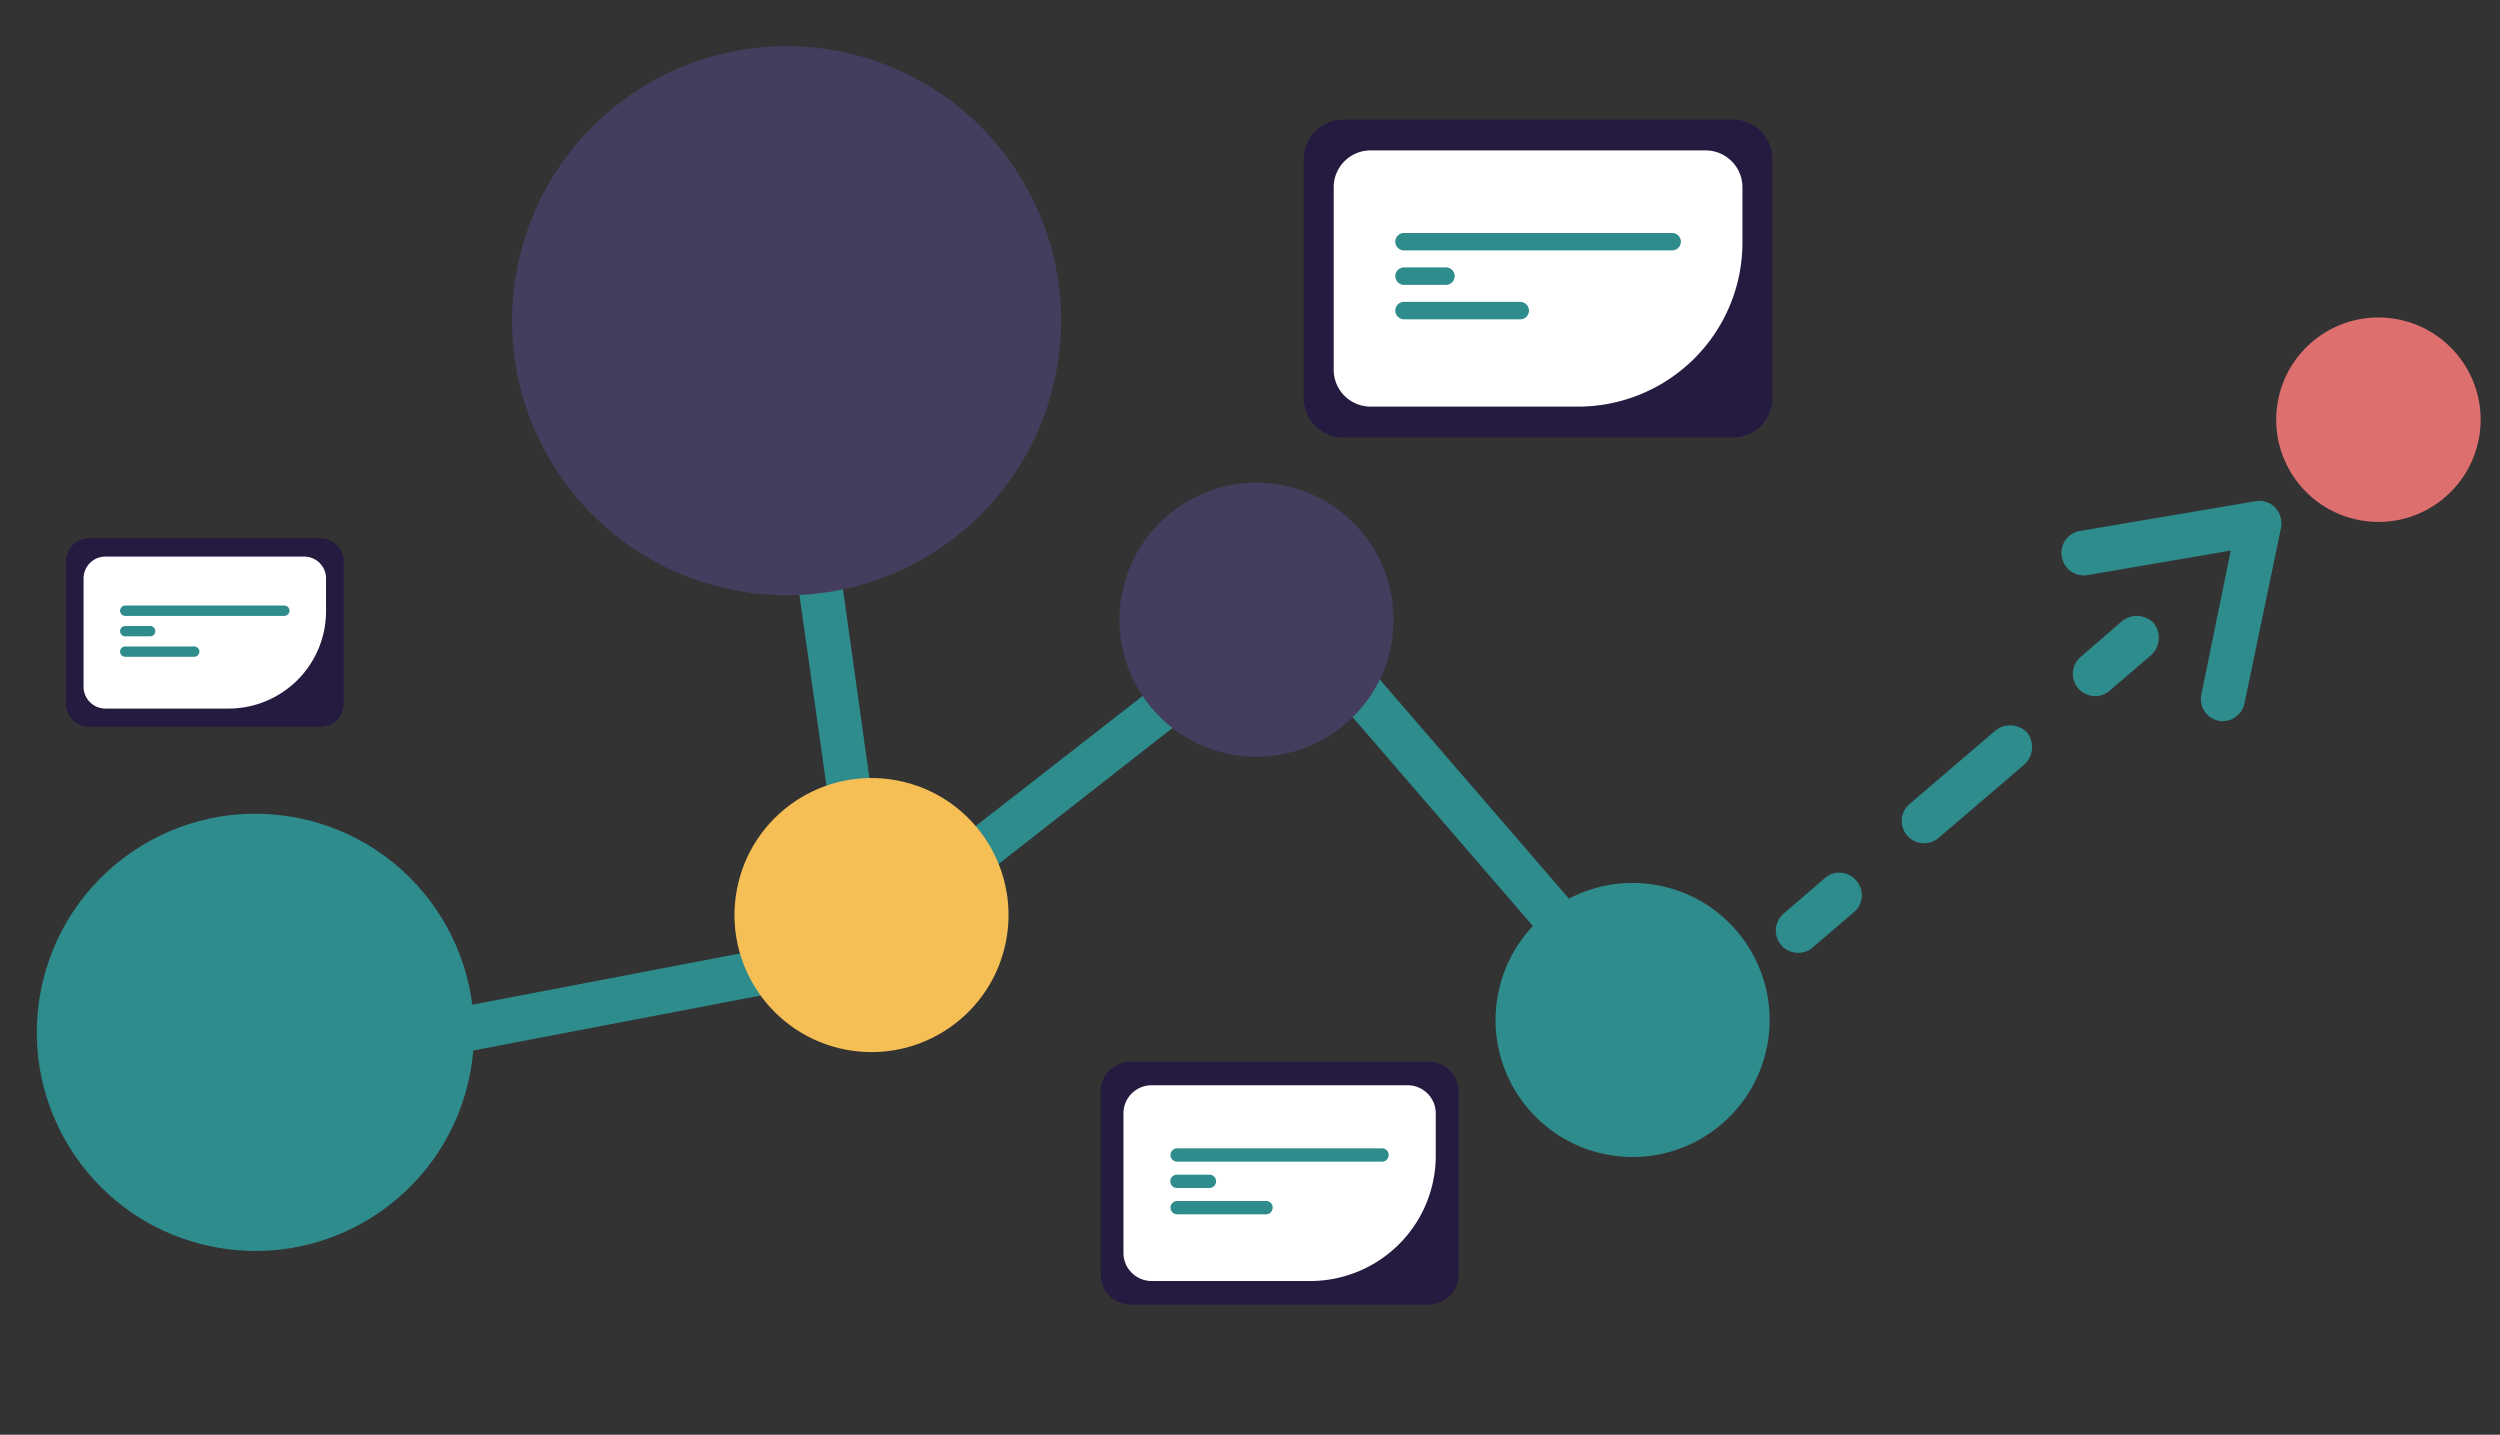 <svg xmlns="http://www.w3.org/2000/svg" fill="none" viewBox="0 0 406 233">
  <rect x="0" y="0" width="406" height="233" fill="#333333" stroke="none"/>
  <path d="M282.118 155.202a18.482 18.482 0 00-23.098-4.37l-36.778-42.613a18.561 18.561 0 001.669-9.267 18.533 18.533 0 00-3.093-8.886 18.469 18.469 0 00-7.056-6.21 18.433 18.433 0 00-9.193-1.93 18.465 18.465 0 00-8.956 2.853 18.528 18.528 0 00-6.402 6.895 18.558 18.558 0 00-2.194 9.156 18.53 18.53 0 002.582 9.05l-32.603 25.413a18.175 18.175 0 00-12.381-6.26 18.453 18.453 0 00-10.52 2.214 18.522 18.522 0 00-7.516 7.706 18.569 18.569 0 00-1.968 10.591 18.52 18.52 0 004.245 9.891 18.262 18.262 0 0010.55 6.228l1.887.357a18.482 18.482 0 007.19-.774 18.541 18.541 0 0010.886-9.117 18.592 18.592 0 002.038-6.954 17.978 17.978 0 00-.919-7.54l33.909-26.537a18.637 18.637 0 007.575 3.353c2.691.518 5.464.428 8.117-.263a18.445 18.445 0 007.221-3.732 2.36 2.36 0 00.335-.328l35.818 41.491a18.589 18.589 0 00-3.438 16.292 18.521 18.521 0 0010.98 12.485 18.493 18.493 0 0016.559-1.374 18.59 18.59 0 008.805-14.125 18.434 18.434 0 00-4.251-13.695zm-131.861.837a11.142 11.142 0 01-8.307 2.582 11.234 11.234 0 01-8.924-5.775 11.295 11.295 0 01-.144-10.649 11.29 11.29 0 013.629-4.116 11.242 11.242 0 0110.563-1.171 11.247 11.247 0 014.433 3.222c.372.458.711.941 1.016 1.446.11.441.312.853.593 1.21a10.952 10.952 0 01.982 5.553 11.152 11.152 0 01-3.841 7.698zm62.478-46.954a11.192 11.192 0 01-14.222.13 11.234 11.234 0 01-3.942-6.452 11.275 11.275 0 011.036-7.498 11.24 11.24 0 015.545-5.144 11.194 11.194 0 0113.654 3.977 11.25 11.25 0 011.921 7.318 11.218 11.218 0 01-3.963 7.517l-.029.152zm62.484 66.675a11.248 11.248 0 01-12.432 1.399 11.255 11.255 0 01-4.68-4.569 11.302 11.302 0 011.072-12.491 11.268 11.268 0 015.39-3.709 11.231 11.231 0 0112.013 3.485 11.3 11.3 0 01-1.363 15.885z" fill="#2E8C8D"/>
  <path d="M56.483 189.392a18.485 18.485 0 0015.324-17.826l55.288-10.57a18.559 18.559 0 0016.437 7.835 18.44 18.44 0 0015.168-10.01 18.46 18.46 0 002.004-9.183 18.516 18.516 0 00-2.775-8.99 18.56 18.56 0 00-6.835-6.475 18.53 18.53 0 00-9.129-2.285l-5.728-40.939c4.725-.9 8.897-3.63 11.609-7.597a18.458 18.458 0 003.338-10.22 18.526 18.526 0 00-2.921-10.36 18.561 18.561 0 00-8.191-6.996 18.522 18.522 0 00-10.69-1.264 18.261 18.261 0 00-10.665 6.027l-1.252 1.457a18.507 18.507 0 00-3.084 13.849 18.585 18.585 0 007.627 11.99 17.977 17.977 0 006.991 2.97l6.048 42.633a18.638 18.638 0 00-6.689 4.887 18.4 18.4 0 00-3.827 7.163 18.448 18.448 0 00-.375 8.119c.024.155.063.307.117.455L70.437 164.36a18.59 18.59 0 00-20.939-11.41 18.487 18.487 0 00-13.082 10.24 18.505 18.505 0 00-1.758 8.358 18.584 18.584 0 007.838 14.684 18.432 18.432 0 006.675 2.998c2.403.543 4.89.598 7.312.162zm65.15-114.645a11.135 11.135 0 011.913-8.486 11.235 11.235 0 019.461-4.845 11.293 11.293 0 019.297 5.195 11.286 11.286 0 011.752 5.2 11.238 11.238 0 01-9.268 11.966 12.99 12.99 0 01-1.761.158 3.194 3.194 0 00-1.343-.091 10.952 10.952 0 01-5.302-1.924 11.152 11.152 0 01-4.749-7.173zm9.462 77.581a11.194 11.194 0 016.992-12.386 11.23 11.23 0 017.558-.191 11.27 11.27 0 015.978 4.643 11.241 11.241 0 011.686 7.373 11.195 11.195 0 01-10.266 9.842 11.25 11.25 0 01-7.299-1.992 11.22 11.22 0 01-4.533-7.189l-.116-.1zM42.12 173.145a11.253 11.253 0 01.757-6.496 11.243 11.243 0 0110.538-6.743 11.302 11.302 0 0110.285 7.168 11.27 11.27 0 01.52 6.522 11.229 11.229 0 01-9.02 8.666 11.3 11.3 0 01-13.08-9.117z" fill="#2E8C8D"/>
  <circle cx="141.533" cy="148.606" r="22.252" transform="rotate(10.712 141.533 148.606)" fill="#F5BF56"/>
  <circle cx="204.052" cy="100.645" r="22.252" transform="rotate(10.712 204.052 100.645)" fill="#443D5E"/>
  <circle cx="127.739" cy="52.083" r="44.575" transform="rotate(10.712 127.739 52.083)" fill="#443D5E"/>
  <circle cx="265.132" cy="165.646" r="22.252" transform="rotate(10.712 265.132 165.646)" fill="#2E8C8D"/>
  <circle cx="41.48" cy="167.654" r="35.5" transform="rotate(10.712 41.48 167.654)" fill="#2E8C8D"/>
  <path d="M301.437 142.987a3.565 3.565 0 00-5.089-.375l-6.678 5.75a3.63 3.63 0 00-1.091 3.903c.151.454.391.875.705 1.236a3.494 3.494 0 002.046 1.17 3.597 3.597 0 003.043-.795l6.671-5.713a3.582 3.582 0 00.393-5.176zm27.766-24.016a3.833 3.833 0 00-5.089-.375l-13.992 11.968c-.365.311-.664.69-.881 1.118a3.61 3.61 0 00-.209 2.785c.15.454.39.874.705 1.235a3.49 3.49 0 002.045 1.171 3.616 3.616 0 001.613-.048 3.618 3.618 0 001.431-.748l13.992-11.968a3.853 3.853 0 00.385-5.138z" fill="#2E8C8D"/>
  <circle cx="386.255" cy="68.16" r="16.601" transform="rotate(10.712 386.255 68.16)" fill="#DD6F6F"/>
  <path d="M349.768 101.193a3.836 3.836 0 00-5.089-.375l-6.685 5.788a3.62 3.62 0 00-1.183 3.928 3.614 3.614 0 003.236 2.508 3.602 3.602 0 002.657-.961l6.671-5.712a3.859 3.859 0 00.393-5.176z" fill="#2E8C8D"/>
  <path d="M369.498 82.435a3.562 3.562 0 00-3.205-1.037L337.78 86.23a3.565 3.565 0 00-2.348 1.474 3.59 3.59 0 00-.594 2.71 3.613 3.613 0 004.166 2.983l23.271-3.983-4.741 23.201a3.616 3.616 0 00.431 2.811 3.588 3.588 0 002.326 1.628 3.607 3.607 0 002.69-.556 3.62 3.62 0 001.523-2.291l5.939-28.498a3.855 3.855 0 00-.945-3.274z" fill="#2E8C8D"/>
  <path d="M52.03 118.042H14.486a3.806 3.806 0 01-2.683-1.109 3.785 3.785 0 01-1.112-2.675V91.202a3.782 3.782 0 011.112-2.675 3.805 3.805 0 012.683-1.11H52.03c1.006.002 1.97.4 2.682 1.11a3.782 3.782 0 011.113 2.675v23.056a3.785 3.785 0 01-1.113 2.675 3.806 3.806 0 01-2.682 1.109z" fill="#251A3F"/>
  <path d="M37.114 115.072h-19.99a3.561 3.561 0 01-2.511-1.039 3.542 3.542 0 01-1.043-2.505V93.931c.001-.94.376-1.84 1.043-2.505a3.564 3.564 0 012.512-1.039h32.268a3.564 3.564 0 012.512 1.04 3.542 3.542 0 011.042 2.504v5.355a15.782 15.782 0 01-4.643 11.158 15.873 15.873 0 01-11.19 4.628z" fill="#fff"/>
  <path d="M46.172 100.023h-25.83a.844.844 0 01-.842-.84.839.839 0 01.842-.84h25.83a.843.843 0 01.843.84.839.839 0 01-.843.84zm-21.789 3.319h-4.04a.84.84 0 010-1.68h4.04a.844.844 0 01.84.84.84.84 0 01-.84.84zm7.157 3.319H20.342a.844.844 0 01-.841-.84.84.84 0 01.84-.84H31.54a.842.842 0 01.596 1.434.846.846 0 01-.596.246z" fill="#2E8C8D"/>
  <path d="M231.987 211.863h-48.36a4.903 4.903 0 01-3.455-1.43 4.87 4.87 0 01-1.434-3.444v-29.698a4.87 4.87 0 011.434-3.444 4.903 4.903 0 013.455-1.43h48.36a4.904 4.904 0 013.455 1.43 4.869 4.869 0 011.433 3.444v29.698a4.869 4.869 0 01-1.433 3.444 4.904 4.904 0 01-3.455 1.43z" fill="#251A3F"/>
  <path d="M212.774 208.037h-25.746a4.587 4.587 0 01-3.236-1.338 4.564 4.564 0 01-1.343-3.226v-22.666a4.564 4.564 0 011.343-3.226 4.587 4.587 0 013.236-1.338h41.561a4.589 4.589 0 013.236 1.338 4.563 4.563 0 011.342 3.226v6.898a20.326 20.326 0 01-5.98 14.371 20.447 20.447 0 01-14.413 5.961z" fill="#fff"/>
  <path d="M224.44 188.654h-33.269a1.085 1.085 0 01-1.085-1.082 1.085 1.085 0 011.085-1.082h33.269a1.085 1.085 0 011.085 1.082 1.085 1.085 0 01-1.085 1.082zm-28.063 4.274h-5.204a1.082 1.082 0 110-2.163h5.204a1.082 1.082 0 110 2.163zm9.217 4.275h-14.421a1.086 1.086 0 01-1.083-1.082 1.081 1.081 0 011.083-1.081h14.421a1.078 1.078 0 01.767 1.846 1.085 1.085 0 01-.767.317z" fill="#2E8C8D"/>
  <path d="M281.428 71.042h-63.292a6.417 6.417 0 01-4.522-1.87 6.379 6.379 0 01-1.876-4.509V25.796a6.379 6.379 0 011.876-4.508 6.417 6.417 0 014.522-1.87h63.292a6.413 6.413 0 014.522 1.87 6.375 6.375 0 011.876 4.508v38.867a6.375 6.375 0 01-1.876 4.509 6.413 6.413 0 01-4.522 1.87z" fill="#251A3F"/>
  <path d="M256.282 66.036h-33.696a6.007 6.007 0 01-4.235-1.752 5.97 5.97 0 01-1.757-4.223V30.398a5.97 5.97 0 011.757-4.222 6.007 6.007 0 014.235-1.752h54.394a6.007 6.007 0 014.235 1.752 5.974 5.974 0 011.757 4.222v9.028a26.604 26.604 0 01-7.826 18.808 26.762 26.762 0 01-18.864 7.803z" fill="#fff"/>
  <path d="M271.554 40.667h-43.542a1.42 1.42 0 01-1.42-1.416 1.42 1.42 0 011.42-1.416h43.542a1.415 1.415 0 110 2.832zm-36.732 5.594h-6.811a1.42 1.42 0 01-1.417-1.415 1.42 1.42 0 011.417-1.416h6.811a1.42 1.42 0 011.417 1.416 1.42 1.42 0 01-1.417 1.416zm12.063 5.595h-18.874a1.42 1.42 0 01-1.417-1.416 1.42 1.42 0 011.417-1.416h18.874a1.42 1.42 0 011.42 1.416 1.42 1.42 0 01-1.42 1.416z" fill="#2E8C8D"/>
</svg>
